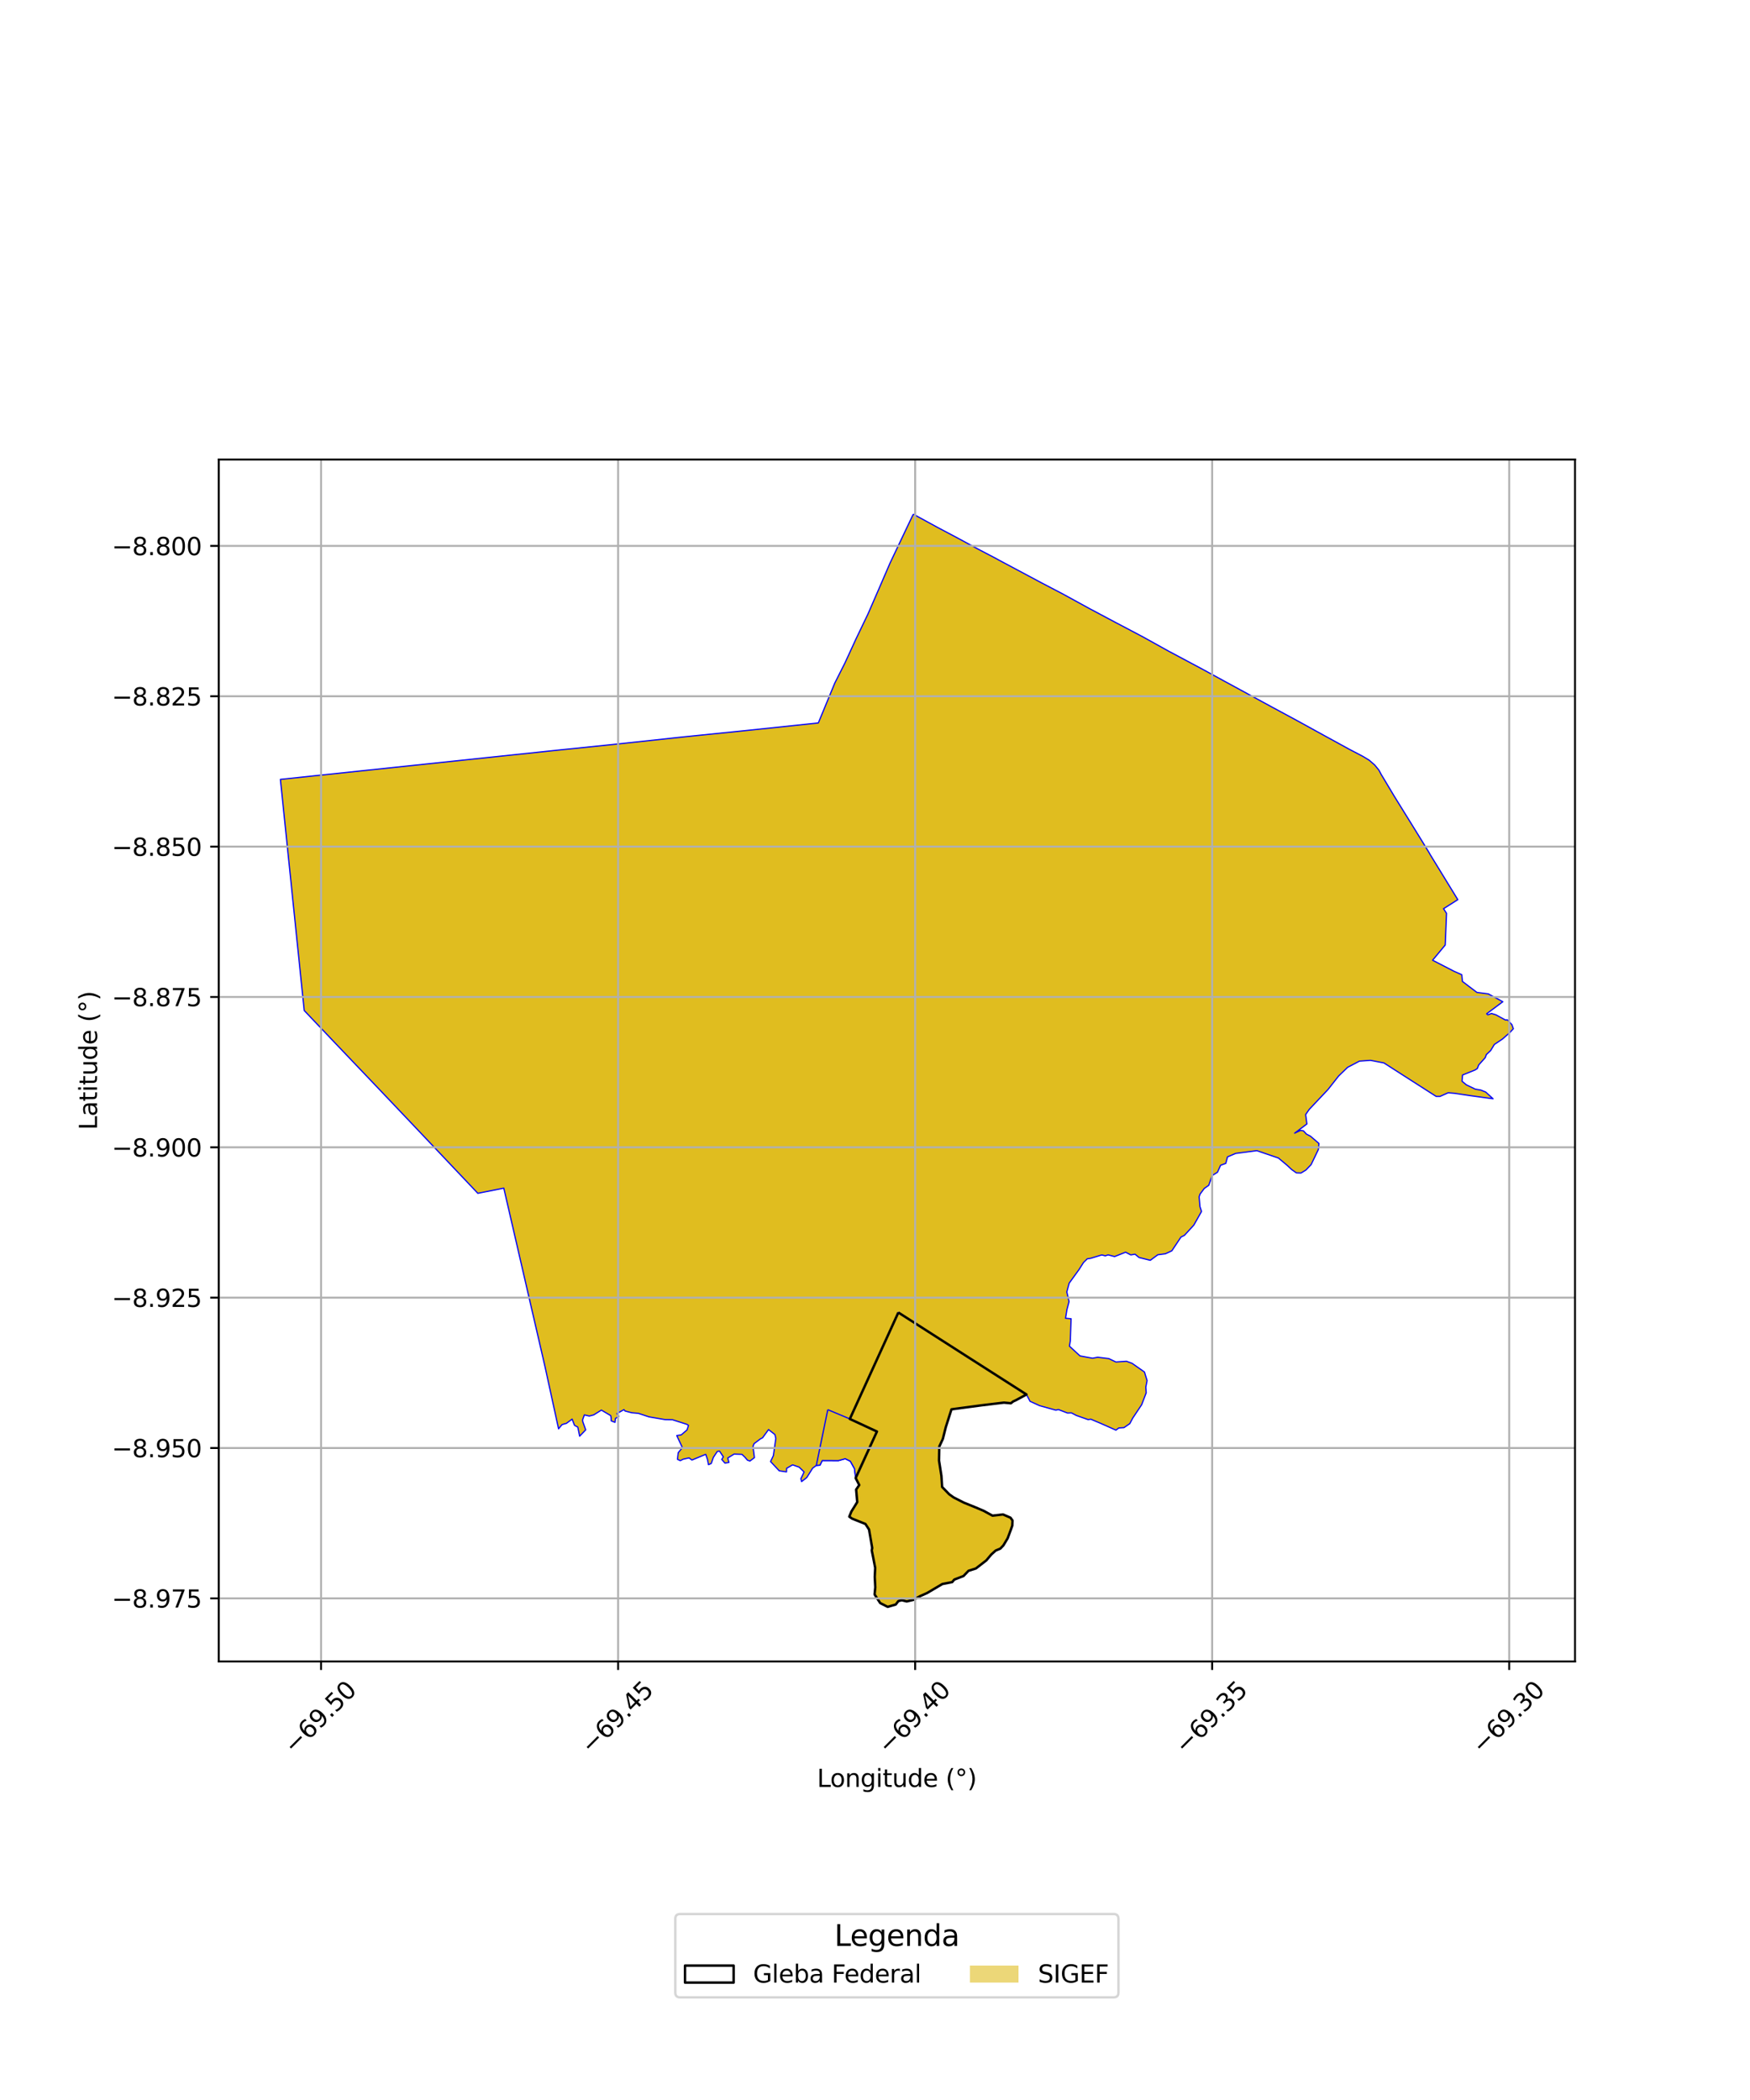 <?xml version="1.0" encoding="utf-8" standalone="no"?>
<!DOCTYPE svg PUBLIC "-//W3C//DTD SVG 1.1//EN"
  "http://www.w3.org/Graphics/SVG/1.1/DTD/svg11.dtd">
<svg xmlns:xlink="http://www.w3.org/1999/xlink" width="720pt" height="864pt" viewBox="0 0 720 864" xmlns="http://www.w3.org/2000/svg" version="1.1">
 <defs>
  <style type="text/css">*{stroke-linejoin: round; stroke-linecap: butt}</style>
 </defs>
 <g id="figure_1">
  <g id="patch_1">
   <path d="M 0 864 
L 720 864 
L 720 0 
L 0 0 
z
" style="fill: #ffffff"/>
  </g>
  <g id="axes_1">
   <g id="patch_2">
    <path d="M 90 683.581 
L 648 683.581 
L 648 189.06 
L 90 189.06 
z
" style="fill: #ffffff"/>
   </g>
   <g id="PatchCollection_1">
    <path d="M 375.747 211.538 
L 385.811 217.028 
L 394.21 221.478 
L 402.343 225.881 
L 410.255 230.024 
L 410.815 230.352 
L 418.99 234.712 
L 428.468 239.774 
L 437.206 244.34 
L 448.258 250.396 
L 459.409 256.329 
L 459.989 256.621 
L 470.475 262.162 
L 480.825 267.916 
L 494.683 275.306 
L 503.83 280.3 
L 504.422 280.619 
L 514.732 286.228 
L 523.337 290.905 
L 534.218 296.783 
L 544.658 302.531 
L 555.055 308.223 
L 560.772 311.214 
L 563.302 312.755 
L 565.605 314.75 
L 567.359 316.905 
L 568.337 318.765 
L 568.71 319.355 
L 573.502 327.37 
L 579.728 337.412 
L 584.819 345.645 
L 588.039 350.914 
L 588.354 351.495 
L 599.781 370.144 
L 593.902 373.864 
L 595.145 375.778 
L 594.644 387.895 
L 594.59 388.828 
L 589.408 395.063 
L 598.167 399.579 
L 601.414 401.024 
L 601.676 403.793 
L 602.707 404.549 
L 603.831 405.426 
L 607.655 408.312 
L 612.316 408.908 
L 618.306 412.134 
L 611.65 417.091 
L 612.146 417.523 
L 613.646 416.976 
L 615.474 417.533 
L 619.374 419.658 
L 620.232 419.621 
L 622.038 421.577 
L 622.636 423.252 
L 621.159 424.855 
L 618.147 427.497 
L 614.816 429.721 
L 613.301 432.222 
L 611.53 433.881 
L 611.067 435.154 
L 608.375 438.156 
L 607.796 439.646 
L 606.862 440.231 
L 601.732 442.294 
L 601.512 444.842 
L 603.286 446.325 
L 606.959 448.095 
L 609.259 448.49 
L 611.267 449.307 
L 614.29 452.062 
L 604.921 450.789 
L 598.396 449.811 
L 595.813 449.595 
L 592.456 451.102 
L 590.883 451.1 
L 577.569 442.574 
L 569.398 437.33 
L 563.842 436.253 
L 559.317 436.583 
L 554.455 439.125 
L 550.739 442.718 
L 546.377 448.26 
L 538.651 456.443 
L 537.181 458.564 
L 537.691 462.436 
L 532.65 466.212 
L 535.089 465.081 
L 536.27 465.248 
L 537.501 466.597 
L 539.168 467.467 
L 542.649 470.457 
L 542.425 472.908 
L 539.431 479.153 
L 537.254 481.418 
L 535.268 482.608 
L 533.347 482.545 
L 531.434 481.189 
L 529.46 479.355 
L 525.977 476.447 
L 517.093 473.415 
L 508.397 474.549 
L 505.018 475.98 
L 504.324 478.653 
L 502.192 479.419 
L 500.904 482.298 
L 498.682 483.695 
L 497.326 487.654 
L 495.473 488.968 
L 493.745 491.275 
L 493.362 492.4 
L 493.702 496.441 
L 494.343 498.424 
L 491.175 504.042 
L 487.325 508.243 
L 485.888 508.968 
L 482.122 514.624 
L 479.464 515.846 
L 476.355 516.254 
L 473.266 518.527 
L 468.621 517.37 
L 466.995 516.012 
L 465.239 516.313 
L 463.105 515.193 
L 458.573 516.983 
L 455.914 516.289 
L 454.757 516.691 
L 453.312 516.315 
L 448.745 517.701 
L 447.34 517.914 
L 445.764 519.457 
L 443.98 522.28 
L 439.891 527.928 
L 438.912 531.532 
L 439.834 535.512 
L 438.965 538.805 
L 438.396 542.369 
L 440.667 542.569 
L 440.362 551.663 
L 439.996 553.854 
L 444.354 557.864 
L 449.516 558.807 
L 451.615 558.398 
L 456.171 558.962 
L 459.107 560.35 
L 463.458 560.057 
L 465.784 560.918 
L 470.87 564.493 
L 471.938 568.014 
L 471.414 570.717 
L 471.581 573.041 
L 469.703 577.959 
L 466.052 583.424 
L 464.832 585.721 
L 462.427 587.371 
L 460.321 587.498 
L 459.126 588.396 
L 452.69 585.546 
L 448.787 583.9 
L 447.689 584.076 
L 442.82 582.351 
L 440.812 581.298 
L 439.199 581.359 
L 435.425 579.92 
L 434.422 580.19 
L 427.745 578.346 
L 423.791 576.544 
L 422.323 573.736 
L 398.517 558.514 
L 369.609 540.003 
L 349.642 583.801 
L 360.8 588.971 
L 352.042 608.112 
L 351.566 604.256 
L 349.856 601.184 
L 347.747 600.149 
L 344.958 600.943 
L 338.295 600.91 
L 337.355 602.823 
L 335.851 602.934 
L 334.346 604.046 
L 331.92 607.918 
L 329.79 609.575 
L 329.516 608.374 
L 330.828 605.605 
L 328.778 603.613 
L 326.101 602.683 
L 323.622 604.119 
L 323.599 605.58 
L 320.594 605.125 
L 317.034 601.324 
L 318.185 598.883 
L 319.2 591.824 
L 318.825 590.221 
L 316.197 588.165 
L 313.749 591.539 
L 312.84 592.01 
L 310.245 593.964 
L 309.799 595.111 
L 310.397 599.705 
L 308.563 601.105 
L 307.525 600.761 
L 306.501 599.558 
L 305.25 598.36 
L 302.026 598.252 
L 299.406 599.869 
L 299.912 601.692 
L 298.248 601.947 
L 296.95 600.439 
L 297.598 599.391 
L 296.05 597.041 
L 295.111 597.176 
L 293.495 599.613 
L 292.639 602.111 
L 291.489 602.614 
L 291.107 600.561 
L 290.353 598.355 
L 284.677 600.702 
L 283.496 599.81 
L 281.066 600.357 
L 279.892 600.96 
L 278.722 600.402 
L 279.033 597.701 
L 280.742 595.578 
L 278.44 590.638 
L 280.28 590.35 
L 282.679 588.295 
L 283.275 586.449 
L 282.628 586.018 
L 276.697 584.13 
L 273.597 584.069 
L 267.013 582.934 
L 262.619 581.487 
L 260.963 581.336 
L 259.98 581.26 
L 258.204 580.805 
L 257.158 580.53 
L 256.728 579.959 
L 253.818 581.575 
L 254.615 582.73 
L 253.208 583.604 
L 253.035 585.198 
L 251.472 584.586 
L 251.452 583.417 
L 251.264 582.424 
L 247.424 580.151 
L 244.276 582.128 
L 242.462 582.603 
L 240.412 582.133 
L 239.702 584.13 
L 239.762 584.897 
L 240.973 588.293 
L 238.476 590.888 
L 237.728 587.155 
L 236.373 586.428 
L 235.389 583.87 
L 232.992 585.638 
L 232.313 585.784 
L 231.218 586.145 
L 229.807 587.856 
L 224.158 561.964 
L 216.083 527.01 
L 215.913 526.269 
L 207.275 488.836 
L 196.597 490.961 
L 187.177 481.022 
L 186.713 480.532 
L 170.322 463.217 
L 157.66 449.888 
L 154.673 446.747 
L 154.173 446.222 
L 137.526 428.758 
L 125.164 415.757 
L 124.704 411.327 
L 124.634 410.65 
L 115.364 320.662 
L 227.225 308.868 
L 227.971 308.79 
L 253.915 306.119 
L 281.129 303.192 
L 281.791 303.124 
L 307.338 300.526 
L 335.878 297.524 
L 336.687 297.427 
L 338.634 292.719 
L 343.434 281.085 
L 347.655 272.715 
L 352.242 262.748 
L 357.109 252.613 
L 361.581 242.332 
L 366.242 231.546 
L 375.747 211.538 
" clip-path="url(#pd38bef3ceb)" style="fill: #e0bd1f; stroke: #0000ff; stroke-width: 0.5"/>
    <path d="M 340.576 579.98 
L 349.033 583.521 
L 349.642 583.801 
L 360.8 588.971 
L 352.042 608.112 
L 351.566 604.256 
L 349.856 601.184 
L 347.747 600.149 
L 344.958 600.943 
L 338.295 600.91 
L 337.355 602.823 
L 335.851 602.934 
L 340.576 579.98 
" clip-path="url(#pd38bef3ceb)" style="fill: #e0bd1f; stroke: #0000ff; stroke-width: 0.5"/>
    <path d="M 369.609 540.003 
L 398.517 558.514 
L 422.323 573.736 
L 417.994 576.073 
L 416.857 576.595 
L 415.895 577.345 
L 413.049 577.078 
L 403.848 578.185 
L 391.467 579.835 
L 389.119 587.202 
L 387.905 592.036 
L 386.444 595.176 
L 386.341 600.941 
L 387.323 607.186 
L 387.619 611.778 
L 390.536 614.784 
L 392.372 616.094 
L 396.521 618.209 
L 401.336 620.164 
L 404.662 621.571 
L 408.346 623.587 
L 412.657 623.087 
L 415.745 624.418 
L 416.582 625.585 
L 416.48 627.682 
L 415.827 629.542 
L 414.58 632.888 
L 412.817 635.827 
L 411.563 637.147 
L 409.656 637.939 
L 407.85 639.562 
L 405.806 641.987 
L 401.502 645.314 
L 398.465 646.275 
L 396.405 648.428 
L 392.624 649.88 
L 391.755 650.922 
L 387.703 651.712 
L 381.384 655.445 
L 378.43 656.756 
L 375.903 658.198 
L 373.061 658.877 
L 371.001 658.373 
L 369.602 658.747 
L 368.534 660.152 
L 365.206 661.102 
L 362.139 659.546 
L 359.828 656.001 
L 360.116 653.058 
L 359.896 648.785 
L 360.079 645.053 
L 359.269 640.869 
L 358.661 637.869 
L 358.847 636.881 
L 357.549 629.29 
L 356.065 627.003 
L 350.568 624.8 
L 349.416 623.988 
L 350.274 621.902 
L 352.699 617.997 
L 352.243 612.848 
L 353.524 610.978 
L 352.042 608.112 
L 360.8 588.971 
L 349.642 583.801 
L 369.609 540.003 
" clip-path="url(#pd38bef3ceb)" style="fill: #e0bd1f; stroke: #0000ff; stroke-width: 0.5"/>
   </g>
   <g id="PatchCollection_2">
    <path d="M 369.609 540.003 
L 398.517 558.514 
L 422.323 573.736 
L 417.994 576.073 
L 416.857 576.595 
L 415.895 577.345 
L 413.049 577.078 
L 403.848 578.185 
L 391.467 579.835 
L 389.119 587.202 
L 387.905 592.036 
L 386.444 595.176 
L 386.341 600.941 
L 387.323 607.186 
L 387.619 611.778 
L 390.536 614.784 
L 392.372 616.094 
L 396.521 618.209 
L 401.336 620.164 
L 404.662 621.571 
L 408.346 623.587 
L 412.657 623.087 
L 415.745 624.418 
L 416.582 625.585 
L 416.48 627.682 
L 415.827 629.542 
L 414.58 632.888 
L 412.817 635.827 
L 411.563 637.147 
L 409.656 637.939 
L 407.85 639.562 
L 405.806 641.987 
L 401.502 645.314 
L 398.465 646.275 
L 396.405 648.428 
L 392.624 649.88 
L 391.755 650.922 
L 387.703 651.712 
L 381.384 655.445 
L 378.43 656.756 
L 375.903 658.198 
L 373.061 658.877 
L 371.001 658.373 
L 369.602 658.747 
L 368.534 660.152 
L 365.206 661.102 
L 362.139 659.546 
L 359.828 656.001 
L 360.116 653.058 
L 359.896 648.785 
L 360.079 645.053 
L 359.269 640.869 
L 358.661 637.869 
L 358.847 636.881 
L 357.549 629.29 
L 356.065 627.003 
L 350.568 624.8 
L 349.416 623.988 
L 350.274 621.902 
L 352.699 617.997 
L 352.243 612.848 
L 353.524 610.978 
L 352.042 608.112 
L 360.8 588.971 
L 349.642 583.801 
L 369.609 540.003 
" clip-path="url(#pd38bef3ceb)" style="fill: none; stroke: #000000"/>
   </g>
   <g id="matplotlib.axis_1">
    <g id="xtick_1">
     <g id="line2d_1">
      <path d="M 132.099 683.581 
L 132.099 189.06 
" clip-path="url(#pd38bef3ceb)" style="fill: none; stroke: #b0b0b0; stroke-width: 0.8; stroke-linecap: square"/>
     </g>
     <g id="line2d_2">
      <defs>
       <path id="m6f0a4109b7" d="M 0 0 
L 0 3.5 
" style="stroke: #000000; stroke-width: 0.8"/>
      </defs>
      <g>
       <use xlink:href="#m6f0a4109b7" x="132.099" y="683.581" style="stroke: #000000; stroke-width: 0.8"/>
      </g>
     </g>
     <g id="text_1">
      <!-- −69.50 -->
      <g transform="translate(120.966 722.122) rotate(-45) scale(0.1 -0.1)">
       <defs>
        <path id="DejaVuSans-2212" d="M 678 2272 
L 4684 2272 
L 4684 1741 
L 678 1741 
L 678 2272 
z
" transform="scale(0.016)"/>
        <path id="DejaVuSans-36" d="M 2113 2584 
Q 1688 2584 1439 2293 
Q 1191 2003 1191 1497 
Q 1191 994 1439 701 
Q 1688 409 2113 409 
Q 2538 409 2786 701 
Q 3034 994 3034 1497 
Q 3034 2003 2786 2293 
Q 2538 2584 2113 2584 
z
M 3366 4563 
L 3366 3988 
Q 3128 4100 2886 4159 
Q 2644 4219 2406 4219 
Q 1781 4219 1451 3797 
Q 1122 3375 1075 2522 
Q 1259 2794 1537 2939 
Q 1816 3084 2150 3084 
Q 2853 3084 3261 2657 
Q 3669 2231 3669 1497 
Q 3669 778 3244 343 
Q 2819 -91 2113 -91 
Q 1303 -91 875 529 
Q 447 1150 447 2328 
Q 447 3434 972 4092 
Q 1497 4750 2381 4750 
Q 2619 4750 2861 4703 
Q 3103 4656 3366 4563 
z
" transform="scale(0.016)"/>
        <path id="DejaVuSans-39" d="M 703 97 
L 703 672 
Q 941 559 1184 500 
Q 1428 441 1663 441 
Q 2288 441 2617 861 
Q 2947 1281 2994 2138 
Q 2813 1869 2534 1725 
Q 2256 1581 1919 1581 
Q 1219 1581 811 2004 
Q 403 2428 403 3163 
Q 403 3881 828 4315 
Q 1253 4750 1959 4750 
Q 2769 4750 3195 4129 
Q 3622 3509 3622 2328 
Q 3622 1225 3098 567 
Q 2575 -91 1691 -91 
Q 1453 -91 1209 -44 
Q 966 3 703 97 
z
M 1959 2075 
Q 2384 2075 2632 2365 
Q 2881 2656 2881 3163 
Q 2881 3666 2632 3958 
Q 2384 4250 1959 4250 
Q 1534 4250 1286 3958 
Q 1038 3666 1038 3163 
Q 1038 2656 1286 2365 
Q 1534 2075 1959 2075 
z
" transform="scale(0.016)"/>
        <path id="DejaVuSans-2e" d="M 684 794 
L 1344 794 
L 1344 0 
L 684 0 
L 684 794 
z
" transform="scale(0.016)"/>
        <path id="DejaVuSans-35" d="M 691 4666 
L 3169 4666 
L 3169 4134 
L 1269 4134 
L 1269 2991 
Q 1406 3038 1543 3061 
Q 1681 3084 1819 3084 
Q 2600 3084 3056 2656 
Q 3513 2228 3513 1497 
Q 3513 744 3044 326 
Q 2575 -91 1722 -91 
Q 1428 -91 1123 -41 
Q 819 9 494 109 
L 494 744 
Q 775 591 1075 516 
Q 1375 441 1709 441 
Q 2250 441 2565 725 
Q 2881 1009 2881 1497 
Q 2881 1984 2565 2268 
Q 2250 2553 1709 2553 
Q 1456 2553 1204 2497 
Q 953 2441 691 2322 
L 691 4666 
z
" transform="scale(0.016)"/>
        <path id="DejaVuSans-30" d="M 2034 4250 
Q 1547 4250 1301 3770 
Q 1056 3291 1056 2328 
Q 1056 1369 1301 889 
Q 1547 409 2034 409 
Q 2525 409 2770 889 
Q 3016 1369 3016 2328 
Q 3016 3291 2770 3770 
Q 2525 4250 2034 4250 
z
M 2034 4750 
Q 2819 4750 3233 4129 
Q 3647 3509 3647 2328 
Q 3647 1150 3233 529 
Q 2819 -91 2034 -91 
Q 1250 -91 836 529 
Q 422 1150 422 2328 
Q 422 3509 836 4129 
Q 1250 4750 2034 4750 
z
" transform="scale(0.016)"/>
       </defs>
       <use xlink:href="#DejaVuSans-2212"/>
       <use xlink:href="#DejaVuSans-36" transform="translate(83.789 0)"/>
       <use xlink:href="#DejaVuSans-39" transform="translate(147.412 0)"/>
       <use xlink:href="#DejaVuSans-2e" transform="translate(211.035 0)"/>
       <use xlink:href="#DejaVuSans-35" transform="translate(242.822 0)"/>
       <use xlink:href="#DejaVuSans-30" transform="translate(306.445 0)"/>
      </g>
     </g>
    </g>
    <g id="xtick_2">
     <g id="line2d_3">
      <path d="M 254.307 683.581 
L 254.307 189.06 
" clip-path="url(#pd38bef3ceb)" style="fill: none; stroke: #b0b0b0; stroke-width: 0.8; stroke-linecap: square"/>
     </g>
     <g id="line2d_4">
      <g>
       <use xlink:href="#m6f0a4109b7" x="254.307" y="683.581" style="stroke: #000000; stroke-width: 0.8"/>
      </g>
     </g>
     <g id="text_2">
      <!-- −69.45 -->
      <g transform="translate(243.174 722.122) rotate(-45) scale(0.1 -0.1)">
       <defs>
        <path id="DejaVuSans-34" d="M 2419 4116 
L 825 1625 
L 2419 1625 
L 2419 4116 
z
M 2253 4666 
L 3047 4666 
L 3047 1625 
L 3713 1625 
L 3713 1100 
L 3047 1100 
L 3047 0 
L 2419 0 
L 2419 1100 
L 313 1100 
L 313 1709 
L 2253 4666 
z
" transform="scale(0.016)"/>
       </defs>
       <use xlink:href="#DejaVuSans-2212"/>
       <use xlink:href="#DejaVuSans-36" transform="translate(83.789 0)"/>
       <use xlink:href="#DejaVuSans-39" transform="translate(147.412 0)"/>
       <use xlink:href="#DejaVuSans-2e" transform="translate(211.035 0)"/>
       <use xlink:href="#DejaVuSans-34" transform="translate(242.822 0)"/>
       <use xlink:href="#DejaVuSans-35" transform="translate(306.445 0)"/>
      </g>
     </g>
    </g>
    <g id="xtick_3">
     <g id="line2d_5">
      <path d="M 376.515 683.581 
L 376.515 189.06 
" clip-path="url(#pd38bef3ceb)" style="fill: none; stroke: #b0b0b0; stroke-width: 0.8; stroke-linecap: square"/>
     </g>
     <g id="line2d_6">
      <g>
       <use xlink:href="#m6f0a4109b7" x="376.515" y="683.581" style="stroke: #000000; stroke-width: 0.8"/>
      </g>
     </g>
     <g id="text_3">
      <!-- −69.40 -->
      <g transform="translate(365.382 722.122) rotate(-45) scale(0.1 -0.1)">
       <use xlink:href="#DejaVuSans-2212"/>
       <use xlink:href="#DejaVuSans-36" transform="translate(83.789 0)"/>
       <use xlink:href="#DejaVuSans-39" transform="translate(147.412 0)"/>
       <use xlink:href="#DejaVuSans-2e" transform="translate(211.035 0)"/>
       <use xlink:href="#DejaVuSans-34" transform="translate(242.822 0)"/>
       <use xlink:href="#DejaVuSans-30" transform="translate(306.445 0)"/>
      </g>
     </g>
    </g>
    <g id="xtick_4">
     <g id="line2d_7">
      <path d="M 498.722 683.581 
L 498.722 189.06 
" clip-path="url(#pd38bef3ceb)" style="fill: none; stroke: #b0b0b0; stroke-width: 0.8; stroke-linecap: square"/>
     </g>
     <g id="line2d_8">
      <g>
       <use xlink:href="#m6f0a4109b7" x="498.722" y="683.581" style="stroke: #000000; stroke-width: 0.8"/>
      </g>
     </g>
     <g id="text_4">
      <!-- −69.35 -->
      <g transform="translate(487.589 722.122) rotate(-45) scale(0.1 -0.1)">
       <defs>
        <path id="DejaVuSans-33" d="M 2597 2516 
Q 3050 2419 3304 2112 
Q 3559 1806 3559 1356 
Q 3559 666 3084 287 
Q 2609 -91 1734 -91 
Q 1441 -91 1130 -33 
Q 819 25 488 141 
L 488 750 
Q 750 597 1062 519 
Q 1375 441 1716 441 
Q 2309 441 2620 675 
Q 2931 909 2931 1356 
Q 2931 1769 2642 2001 
Q 2353 2234 1838 2234 
L 1294 2234 
L 1294 2753 
L 1863 2753 
Q 2328 2753 2575 2939 
Q 2822 3125 2822 3475 
Q 2822 3834 2567 4026 
Q 2313 4219 1838 4219 
Q 1578 4219 1281 4162 
Q 984 4106 628 3988 
L 628 4550 
Q 988 4650 1302 4700 
Q 1616 4750 1894 4750 
Q 2613 4750 3031 4423 
Q 3450 4097 3450 3541 
Q 3450 3153 3228 2886 
Q 3006 2619 2597 2516 
z
" transform="scale(0.016)"/>
       </defs>
       <use xlink:href="#DejaVuSans-2212"/>
       <use xlink:href="#DejaVuSans-36" transform="translate(83.789 0)"/>
       <use xlink:href="#DejaVuSans-39" transform="translate(147.412 0)"/>
       <use xlink:href="#DejaVuSans-2e" transform="translate(211.035 0)"/>
       <use xlink:href="#DejaVuSans-33" transform="translate(242.822 0)"/>
       <use xlink:href="#DejaVuSans-35" transform="translate(306.445 0)"/>
      </g>
     </g>
    </g>
    <g id="xtick_5">
     <g id="line2d_9">
      <path d="M 620.93 683.581 
L 620.93 189.06 
" clip-path="url(#pd38bef3ceb)" style="fill: none; stroke: #b0b0b0; stroke-width: 0.8; stroke-linecap: square"/>
     </g>
     <g id="line2d_10">
      <g>
       <use xlink:href="#m6f0a4109b7" x="620.93" y="683.581" style="stroke: #000000; stroke-width: 0.8"/>
      </g>
     </g>
     <g id="text_5">
      <!-- −69.30 -->
      <g transform="translate(609.797 722.122) rotate(-45) scale(0.1 -0.1)">
       <use xlink:href="#DejaVuSans-2212"/>
       <use xlink:href="#DejaVuSans-36" transform="translate(83.789 0)"/>
       <use xlink:href="#DejaVuSans-39" transform="translate(147.412 0)"/>
       <use xlink:href="#DejaVuSans-2e" transform="translate(211.035 0)"/>
       <use xlink:href="#DejaVuSans-33" transform="translate(242.822 0)"/>
       <use xlink:href="#DejaVuSans-30" transform="translate(306.445 0)"/>
      </g>
     </g>
    </g>
    <g id="text_6">
     <!-- Longitude (°) -->
     <g transform="translate(336.14 735.191) scale(0.1 -0.1)">
      <defs>
       <path id="DejaVuSans-4c" d="M 628 4666 
L 1259 4666 
L 1259 531 
L 3531 531 
L 3531 0 
L 628 0 
L 628 4666 
z
" transform="scale(0.016)"/>
       <path id="DejaVuSans-6f" d="M 1959 3097 
Q 1497 3097 1228 2736 
Q 959 2375 959 1747 
Q 959 1119 1226 758 
Q 1494 397 1959 397 
Q 2419 397 2687 759 
Q 2956 1122 2956 1747 
Q 2956 2369 2687 2733 
Q 2419 3097 1959 3097 
z
M 1959 3584 
Q 2709 3584 3137 3096 
Q 3566 2609 3566 1747 
Q 3566 888 3137 398 
Q 2709 -91 1959 -91 
Q 1206 -91 779 398 
Q 353 888 353 1747 
Q 353 2609 779 3096 
Q 1206 3584 1959 3584 
z
" transform="scale(0.016)"/>
       <path id="DejaVuSans-6e" d="M 3513 2113 
L 3513 0 
L 2938 0 
L 2938 2094 
Q 2938 2591 2744 2837 
Q 2550 3084 2163 3084 
Q 1697 3084 1428 2787 
Q 1159 2491 1159 1978 
L 1159 0 
L 581 0 
L 581 3500 
L 1159 3500 
L 1159 2956 
Q 1366 3272 1645 3428 
Q 1925 3584 2291 3584 
Q 2894 3584 3203 3211 
Q 3513 2838 3513 2113 
z
" transform="scale(0.016)"/>
       <path id="DejaVuSans-67" d="M 2906 1791 
Q 2906 2416 2648 2759 
Q 2391 3103 1925 3103 
Q 1463 3103 1205 2759 
Q 947 2416 947 1791 
Q 947 1169 1205 825 
Q 1463 481 1925 481 
Q 2391 481 2648 825 
Q 2906 1169 2906 1791 
z
M 3481 434 
Q 3481 -459 3084 -895 
Q 2688 -1331 1869 -1331 
Q 1566 -1331 1297 -1286 
Q 1028 -1241 775 -1147 
L 775 -588 
Q 1028 -725 1275 -790 
Q 1522 -856 1778 -856 
Q 2344 -856 2625 -561 
Q 2906 -266 2906 331 
L 2906 616 
Q 2728 306 2450 153 
Q 2172 0 1784 0 
Q 1141 0 747 490 
Q 353 981 353 1791 
Q 353 2603 747 3093 
Q 1141 3584 1784 3584 
Q 2172 3584 2450 3431 
Q 2728 3278 2906 2969 
L 2906 3500 
L 3481 3500 
L 3481 434 
z
" transform="scale(0.016)"/>
       <path id="DejaVuSans-69" d="M 603 3500 
L 1178 3500 
L 1178 0 
L 603 0 
L 603 3500 
z
M 603 4863 
L 1178 4863 
L 1178 4134 
L 603 4134 
L 603 4863 
z
" transform="scale(0.016)"/>
       <path id="DejaVuSans-74" d="M 1172 4494 
L 1172 3500 
L 2356 3500 
L 2356 3053 
L 1172 3053 
L 1172 1153 
Q 1172 725 1289 603 
Q 1406 481 1766 481 
L 2356 481 
L 2356 0 
L 1766 0 
Q 1100 0 847 248 
Q 594 497 594 1153 
L 594 3053 
L 172 3053 
L 172 3500 
L 594 3500 
L 594 4494 
L 1172 4494 
z
" transform="scale(0.016)"/>
       <path id="DejaVuSans-75" d="M 544 1381 
L 544 3500 
L 1119 3500 
L 1119 1403 
Q 1119 906 1312 657 
Q 1506 409 1894 409 
Q 2359 409 2629 706 
Q 2900 1003 2900 1516 
L 2900 3500 
L 3475 3500 
L 3475 0 
L 2900 0 
L 2900 538 
Q 2691 219 2414 64 
Q 2138 -91 1772 -91 
Q 1169 -91 856 284 
Q 544 659 544 1381 
z
M 1991 3584 
L 1991 3584 
z
" transform="scale(0.016)"/>
       <path id="DejaVuSans-64" d="M 2906 2969 
L 2906 4863 
L 3481 4863 
L 3481 0 
L 2906 0 
L 2906 525 
Q 2725 213 2448 61 
Q 2172 -91 1784 -91 
Q 1150 -91 751 415 
Q 353 922 353 1747 
Q 353 2572 751 3078 
Q 1150 3584 1784 3584 
Q 2172 3584 2448 3432 
Q 2725 3281 2906 2969 
z
M 947 1747 
Q 947 1113 1208 752 
Q 1469 391 1925 391 
Q 2381 391 2643 752 
Q 2906 1113 2906 1747 
Q 2906 2381 2643 2742 
Q 2381 3103 1925 3103 
Q 1469 3103 1208 2742 
Q 947 2381 947 1747 
z
" transform="scale(0.016)"/>
       <path id="DejaVuSans-65" d="M 3597 1894 
L 3597 1613 
L 953 1613 
Q 991 1019 1311 708 
Q 1631 397 2203 397 
Q 2534 397 2845 478 
Q 3156 559 3463 722 
L 3463 178 
Q 3153 47 2828 -22 
Q 2503 -91 2169 -91 
Q 1331 -91 842 396 
Q 353 884 353 1716 
Q 353 2575 817 3079 
Q 1281 3584 2069 3584 
Q 2775 3584 3186 3129 
Q 3597 2675 3597 1894 
z
M 3022 2063 
Q 3016 2534 2758 2815 
Q 2500 3097 2075 3097 
Q 1594 3097 1305 2825 
Q 1016 2553 972 2059 
L 3022 2063 
z
" transform="scale(0.016)"/>
       <path id="DejaVuSans-20" transform="scale(0.016)"/>
       <path id="DejaVuSans-28" d="M 1984 4856 
Q 1566 4138 1362 3434 
Q 1159 2731 1159 2009 
Q 1159 1288 1364 580 
Q 1569 -128 1984 -844 
L 1484 -844 
Q 1016 -109 783 600 
Q 550 1309 550 2009 
Q 550 2706 781 3412 
Q 1013 4119 1484 4856 
L 1984 4856 
z
" transform="scale(0.016)"/>
       <path id="DejaVuSans-b0" d="M 1600 4347 
Q 1350 4347 1178 4173 
Q 1006 4000 1006 3750 
Q 1006 3503 1178 3333 
Q 1350 3163 1600 3163 
Q 1850 3163 2022 3333 
Q 2194 3503 2194 3750 
Q 2194 3997 2020 4172 
Q 1847 4347 1600 4347 
z
M 1600 4750 
Q 1800 4750 1984 4673 
Q 2169 4597 2303 4453 
Q 2447 4313 2519 4134 
Q 2591 3956 2591 3750 
Q 2591 3338 2302 3052 
Q 2013 2766 1594 2766 
Q 1172 2766 890 3047 
Q 609 3328 609 3750 
Q 609 4169 896 4459 
Q 1184 4750 1600 4750 
z
" transform="scale(0.016)"/>
       <path id="DejaVuSans-29" d="M 513 4856 
L 1013 4856 
Q 1481 4119 1714 3412 
Q 1947 2706 1947 2009 
Q 1947 1309 1714 600 
Q 1481 -109 1013 -844 
L 513 -844 
Q 928 -128 1133 580 
Q 1338 1288 1338 2009 
Q 1338 2731 1133 3434 
Q 928 4138 513 4856 
z
" transform="scale(0.016)"/>
      </defs>
      <use xlink:href="#DejaVuSans-4c"/>
      <use xlink:href="#DejaVuSans-6f" transform="translate(53.963 0)"/>
      <use xlink:href="#DejaVuSans-6e" transform="translate(115.145 0)"/>
      <use xlink:href="#DejaVuSans-67" transform="translate(178.523 0)"/>
      <use xlink:href="#DejaVuSans-69" transform="translate(242 0)"/>
      <use xlink:href="#DejaVuSans-74" transform="translate(269.783 0)"/>
      <use xlink:href="#DejaVuSans-75" transform="translate(308.992 0)"/>
      <use xlink:href="#DejaVuSans-64" transform="translate(372.371 0)"/>
      <use xlink:href="#DejaVuSans-65" transform="translate(435.848 0)"/>
      <use xlink:href="#DejaVuSans-20" transform="translate(497.371 0)"/>
      <use xlink:href="#DejaVuSans-28" transform="translate(529.158 0)"/>
      <use xlink:href="#DejaVuSans-b0" transform="translate(568.172 0)"/>
      <use xlink:href="#DejaVuSans-29" transform="translate(618.172 0)"/>
     </g>
    </g>
   </g>
   <g id="matplotlib.axis_2">
    <g id="ytick_1">
     <g id="line2d_11">
      <path d="M 90 657.607 
L 648 657.607 
" clip-path="url(#pd38bef3ceb)" style="fill: none; stroke: #b0b0b0; stroke-width: 0.8; stroke-linecap: square"/>
     </g>
     <g id="line2d_12">
      <defs>
       <path id="m71b6c5fcc3" d="M 0 0 
L -3.5 0 
" style="stroke: #000000; stroke-width: 0.8"/>
      </defs>
      <g>
       <use xlink:href="#m71b6c5fcc3" x="90" y="657.607" style="stroke: #000000; stroke-width: 0.8"/>
      </g>
     </g>
     <g id="text_7">
      <!-- −8.975 -->
      <g transform="translate(45.992 661.406) scale(0.1 -0.1)">
       <defs>
        <path id="DejaVuSans-38" d="M 2034 2216 
Q 1584 2216 1326 1975 
Q 1069 1734 1069 1313 
Q 1069 891 1326 650 
Q 1584 409 2034 409 
Q 2484 409 2743 651 
Q 3003 894 3003 1313 
Q 3003 1734 2745 1975 
Q 2488 2216 2034 2216 
z
M 1403 2484 
Q 997 2584 770 2862 
Q 544 3141 544 3541 
Q 544 4100 942 4425 
Q 1341 4750 2034 4750 
Q 2731 4750 3128 4425 
Q 3525 4100 3525 3541 
Q 3525 3141 3298 2862 
Q 3072 2584 2669 2484 
Q 3125 2378 3379 2068 
Q 3634 1759 3634 1313 
Q 3634 634 3220 271 
Q 2806 -91 2034 -91 
Q 1263 -91 848 271 
Q 434 634 434 1313 
Q 434 1759 690 2068 
Q 947 2378 1403 2484 
z
M 1172 3481 
Q 1172 3119 1398 2916 
Q 1625 2713 2034 2713 
Q 2441 2713 2670 2916 
Q 2900 3119 2900 3481 
Q 2900 3844 2670 4047 
Q 2441 4250 2034 4250 
Q 1625 4250 1398 4047 
Q 1172 3844 1172 3481 
z
" transform="scale(0.016)"/>
        <path id="DejaVuSans-37" d="M 525 4666 
L 3525 4666 
L 3525 4397 
L 1831 0 
L 1172 0 
L 2766 4134 
L 525 4134 
L 525 4666 
z
" transform="scale(0.016)"/>
       </defs>
       <use xlink:href="#DejaVuSans-2212"/>
       <use xlink:href="#DejaVuSans-38" transform="translate(83.789 0)"/>
       <use xlink:href="#DejaVuSans-2e" transform="translate(147.412 0)"/>
       <use xlink:href="#DejaVuSans-39" transform="translate(179.199 0)"/>
       <use xlink:href="#DejaVuSans-37" transform="translate(242.822 0)"/>
       <use xlink:href="#DejaVuSans-35" transform="translate(306.445 0)"/>
      </g>
     </g>
    </g>
    <g id="ytick_2">
     <g id="line2d_13">
      <path d="M 90 595.75 
L 648 595.75 
" clip-path="url(#pd38bef3ceb)" style="fill: none; stroke: #b0b0b0; stroke-width: 0.8; stroke-linecap: square"/>
     </g>
     <g id="line2d_14">
      <g>
       <use xlink:href="#m71b6c5fcc3" x="90" y="595.75" style="stroke: #000000; stroke-width: 0.8"/>
      </g>
     </g>
     <g id="text_8">
      <!-- −8.950 -->
      <g transform="translate(45.992 599.549) scale(0.1 -0.1)">
       <use xlink:href="#DejaVuSans-2212"/>
       <use xlink:href="#DejaVuSans-38" transform="translate(83.789 0)"/>
       <use xlink:href="#DejaVuSans-2e" transform="translate(147.412 0)"/>
       <use xlink:href="#DejaVuSans-39" transform="translate(179.199 0)"/>
       <use xlink:href="#DejaVuSans-35" transform="translate(242.822 0)"/>
       <use xlink:href="#DejaVuSans-30" transform="translate(306.445 0)"/>
      </g>
     </g>
    </g>
    <g id="ytick_3">
     <g id="line2d_15">
      <path d="M 90 533.892 
L 648 533.892 
" clip-path="url(#pd38bef3ceb)" style="fill: none; stroke: #b0b0b0; stroke-width: 0.8; stroke-linecap: square"/>
     </g>
     <g id="line2d_16">
      <g>
       <use xlink:href="#m71b6c5fcc3" x="90" y="533.892" style="stroke: #000000; stroke-width: 0.8"/>
      </g>
     </g>
     <g id="text_9">
      <!-- −8.925 -->
      <g transform="translate(45.992 537.692) scale(0.1 -0.1)">
       <defs>
        <path id="DejaVuSans-32" d="M 1228 531 
L 3431 531 
L 3431 0 
L 469 0 
L 469 531 
Q 828 903 1448 1529 
Q 2069 2156 2228 2338 
Q 2531 2678 2651 2914 
Q 2772 3150 2772 3378 
Q 2772 3750 2511 3984 
Q 2250 4219 1831 4219 
Q 1534 4219 1204 4116 
Q 875 4013 500 3803 
L 500 4441 
Q 881 4594 1212 4672 
Q 1544 4750 1819 4750 
Q 2544 4750 2975 4387 
Q 3406 4025 3406 3419 
Q 3406 3131 3298 2873 
Q 3191 2616 2906 2266 
Q 2828 2175 2409 1742 
Q 1991 1309 1228 531 
z
" transform="scale(0.016)"/>
       </defs>
       <use xlink:href="#DejaVuSans-2212"/>
       <use xlink:href="#DejaVuSans-38" transform="translate(83.789 0)"/>
       <use xlink:href="#DejaVuSans-2e" transform="translate(147.412 0)"/>
       <use xlink:href="#DejaVuSans-39" transform="translate(179.199 0)"/>
       <use xlink:href="#DejaVuSans-32" transform="translate(242.822 0)"/>
       <use xlink:href="#DejaVuSans-35" transform="translate(306.445 0)"/>
      </g>
     </g>
    </g>
    <g id="ytick_4">
     <g id="line2d_17">
      <path d="M 90 472.035 
L 648 472.035 
" clip-path="url(#pd38bef3ceb)" style="fill: none; stroke: #b0b0b0; stroke-width: 0.8; stroke-linecap: square"/>
     </g>
     <g id="line2d_18">
      <g>
       <use xlink:href="#m71b6c5fcc3" x="90" y="472.035" style="stroke: #000000; stroke-width: 0.8"/>
      </g>
     </g>
     <g id="text_10">
      <!-- −8.900 -->
      <g transform="translate(45.992 475.834) scale(0.1 -0.1)">
       <use xlink:href="#DejaVuSans-2212"/>
       <use xlink:href="#DejaVuSans-38" transform="translate(83.789 0)"/>
       <use xlink:href="#DejaVuSans-2e" transform="translate(147.412 0)"/>
       <use xlink:href="#DejaVuSans-39" transform="translate(179.199 0)"/>
       <use xlink:href="#DejaVuSans-30" transform="translate(242.822 0)"/>
       <use xlink:href="#DejaVuSans-30" transform="translate(306.445 0)"/>
      </g>
     </g>
    </g>
    <g id="ytick_5">
     <g id="line2d_19">
      <path d="M 90 410.178 
L 648 410.178 
" clip-path="url(#pd38bef3ceb)" style="fill: none; stroke: #b0b0b0; stroke-width: 0.8; stroke-linecap: square"/>
     </g>
     <g id="line2d_20">
      <g>
       <use xlink:href="#m71b6c5fcc3" x="90" y="410.178" style="stroke: #000000; stroke-width: 0.8"/>
      </g>
     </g>
     <g id="text_11">
      <!-- −8.875 -->
      <g transform="translate(45.992 413.977) scale(0.1 -0.1)">
       <use xlink:href="#DejaVuSans-2212"/>
       <use xlink:href="#DejaVuSans-38" transform="translate(83.789 0)"/>
       <use xlink:href="#DejaVuSans-2e" transform="translate(147.412 0)"/>
       <use xlink:href="#DejaVuSans-38" transform="translate(179.199 0)"/>
       <use xlink:href="#DejaVuSans-37" transform="translate(242.822 0)"/>
       <use xlink:href="#DejaVuSans-35" transform="translate(306.445 0)"/>
      </g>
     </g>
    </g>
    <g id="ytick_6">
     <g id="line2d_21">
      <path d="M 90 348.321 
L 648 348.321 
" clip-path="url(#pd38bef3ceb)" style="fill: none; stroke: #b0b0b0; stroke-width: 0.8; stroke-linecap: square"/>
     </g>
     <g id="line2d_22">
      <g>
       <use xlink:href="#m71b6c5fcc3" x="90" y="348.321" style="stroke: #000000; stroke-width: 0.8"/>
      </g>
     </g>
     <g id="text_12">
      <!-- −8.850 -->
      <g transform="translate(45.992 352.12) scale(0.1 -0.1)">
       <use xlink:href="#DejaVuSans-2212"/>
       <use xlink:href="#DejaVuSans-38" transform="translate(83.789 0)"/>
       <use xlink:href="#DejaVuSans-2e" transform="translate(147.412 0)"/>
       <use xlink:href="#DejaVuSans-38" transform="translate(179.199 0)"/>
       <use xlink:href="#DejaVuSans-35" transform="translate(242.822 0)"/>
       <use xlink:href="#DejaVuSans-30" transform="translate(306.445 0)"/>
      </g>
     </g>
    </g>
    <g id="ytick_7">
     <g id="line2d_23">
      <path d="M 90 286.463 
L 648 286.463 
" clip-path="url(#pd38bef3ceb)" style="fill: none; stroke: #b0b0b0; stroke-width: 0.8; stroke-linecap: square"/>
     </g>
     <g id="line2d_24">
      <g>
       <use xlink:href="#m71b6c5fcc3" x="90" y="286.463" style="stroke: #000000; stroke-width: 0.8"/>
      </g>
     </g>
     <g id="text_13">
      <!-- −8.825 -->
      <g transform="translate(45.992 290.263) scale(0.1 -0.1)">
       <use xlink:href="#DejaVuSans-2212"/>
       <use xlink:href="#DejaVuSans-38" transform="translate(83.789 0)"/>
       <use xlink:href="#DejaVuSans-2e" transform="translate(147.412 0)"/>
       <use xlink:href="#DejaVuSans-38" transform="translate(179.199 0)"/>
       <use xlink:href="#DejaVuSans-32" transform="translate(242.822 0)"/>
       <use xlink:href="#DejaVuSans-35" transform="translate(306.445 0)"/>
      </g>
     </g>
    </g>
    <g id="ytick_8">
     <g id="line2d_25">
      <path d="M 90 224.606 
L 648 224.606 
" clip-path="url(#pd38bef3ceb)" style="fill: none; stroke: #b0b0b0; stroke-width: 0.8; stroke-linecap: square"/>
     </g>
     <g id="line2d_26">
      <g>
       <use xlink:href="#m71b6c5fcc3" x="90" y="224.606" style="stroke: #000000; stroke-width: 0.8"/>
      </g>
     </g>
     <g id="text_14">
      <!-- −8.800 -->
      <g transform="translate(45.992 228.405) scale(0.1 -0.1)">
       <use xlink:href="#DejaVuSans-2212"/>
       <use xlink:href="#DejaVuSans-38" transform="translate(83.789 0)"/>
       <use xlink:href="#DejaVuSans-2e" transform="translate(147.412 0)"/>
       <use xlink:href="#DejaVuSans-38" transform="translate(179.199 0)"/>
       <use xlink:href="#DejaVuSans-30" transform="translate(242.822 0)"/>
       <use xlink:href="#DejaVuSans-30" transform="translate(306.445 0)"/>
      </g>
     </g>
    </g>
    <g id="text_15">
     <!-- Latitude (°) -->
     <g transform="translate(39.913 464.89) rotate(-90) scale(0.1 -0.1)">
      <defs>
       <path id="DejaVuSans-61" d="M 2194 1759 
Q 1497 1759 1228 1600 
Q 959 1441 959 1056 
Q 959 750 1161 570 
Q 1363 391 1709 391 
Q 2188 391 2477 730 
Q 2766 1069 2766 1631 
L 2766 1759 
L 2194 1759 
z
M 3341 1997 
L 3341 0 
L 2766 0 
L 2766 531 
Q 2569 213 2275 61 
Q 1981 -91 1556 -91 
Q 1019 -91 701 211 
Q 384 513 384 1019 
Q 384 1609 779 1909 
Q 1175 2209 1959 2209 
L 2766 2209 
L 2766 2266 
Q 2766 2663 2505 2880 
Q 2244 3097 1772 3097 
Q 1472 3097 1187 3025 
Q 903 2953 641 2809 
L 641 3341 
Q 956 3463 1253 3523 
Q 1550 3584 1831 3584 
Q 2591 3584 2966 3190 
Q 3341 2797 3341 1997 
z
" transform="scale(0.016)"/>
      </defs>
      <use xlink:href="#DejaVuSans-4c"/>
      <use xlink:href="#DejaVuSans-61" transform="translate(55.713 0)"/>
      <use xlink:href="#DejaVuSans-74" transform="translate(116.992 0)"/>
      <use xlink:href="#DejaVuSans-69" transform="translate(156.201 0)"/>
      <use xlink:href="#DejaVuSans-74" transform="translate(183.984 0)"/>
      <use xlink:href="#DejaVuSans-75" transform="translate(223.193 0)"/>
      <use xlink:href="#DejaVuSans-64" transform="translate(286.572 0)"/>
      <use xlink:href="#DejaVuSans-65" transform="translate(350.049 0)"/>
      <use xlink:href="#DejaVuSans-20" transform="translate(411.572 0)"/>
      <use xlink:href="#DejaVuSans-28" transform="translate(443.359 0)"/>
      <use xlink:href="#DejaVuSans-b0" transform="translate(482.373 0)"/>
      <use xlink:href="#DejaVuSans-29" transform="translate(532.373 0)"/>
     </g>
    </g>
   </g>
   <g id="patch_3">
    <path d="M 90 683.581 
L 90 189.06 
" style="fill: none; stroke: #000000; stroke-width: 0.8; stroke-linejoin: miter; stroke-linecap: square"/>
   </g>
   <g id="patch_4">
    <path d="M 648 683.581 
L 648 189.06 
" style="fill: none; stroke: #000000; stroke-width: 0.8; stroke-linejoin: miter; stroke-linecap: square"/>
   </g>
   <g id="patch_5">
    <path d="M 90 683.581 
L 648 683.581 
" style="fill: none; stroke: #000000; stroke-width: 0.8; stroke-linejoin: miter; stroke-linecap: square"/>
   </g>
   <g id="patch_6">
    <path d="M 90 189.06 
L 648 189.06 
" style="fill: none; stroke: #000000; stroke-width: 0.8; stroke-linejoin: miter; stroke-linecap: square"/>
   </g>
   <g id="legend_1">
    <g id="patch_7">
     <path d="M 279.837 821.777 
L 458.163 821.777 
Q 460.163 821.777 460.163 819.777 
L 460.163 789.485 
Q 460.163 787.485 458.163 787.485 
L 279.837 787.485 
Q 277.837 787.485 277.837 789.485 
L 277.837 819.777 
Q 277.837 821.777 279.837 821.777 
z
" style="fill: #ffffff; opacity: 0.8; stroke: #cccccc; stroke-linejoin: miter"/>
    </g>
    <g id="text_16">
     <!-- Legenda -->
     <g transform="translate(343.281 800.603) scale(0.12 -0.12)">
      <use xlink:href="#DejaVuSans-4c"/>
      <use xlink:href="#DejaVuSans-65" transform="translate(53.963 0)"/>
      <use xlink:href="#DejaVuSans-67" transform="translate(115.486 0)"/>
      <use xlink:href="#DejaVuSans-65" transform="translate(178.963 0)"/>
      <use xlink:href="#DejaVuSans-6e" transform="translate(240.486 0)"/>
      <use xlink:href="#DejaVuSans-64" transform="translate(303.865 0)"/>
      <use xlink:href="#DejaVuSans-61" transform="translate(367.342 0)"/>
     </g>
    </g>
    <g id="patch_8">
     <path d="M 281.837 815.697 
L 301.837 815.697 
L 301.837 808.697 
L 281.837 808.697 
L 281.837 815.697 
z
" style="fill: none; stroke: #000000; stroke-linejoin: miter"/>
    </g>
    <g id="text_17">
     <!-- Gleba Federal -->
     <g transform="translate(309.837 815.697) scale(0.1 -0.1)">
      <defs>
       <path id="DejaVuSans-47" d="M 3809 666 
L 3809 1919 
L 2778 1919 
L 2778 2438 
L 4434 2438 
L 4434 434 
Q 4069 175 3628 42 
Q 3188 -91 2688 -91 
Q 1594 -91 976 548 
Q 359 1188 359 2328 
Q 359 3472 976 4111 
Q 1594 4750 2688 4750 
Q 3144 4750 3555 4637 
Q 3966 4525 4313 4306 
L 4313 3634 
Q 3963 3931 3569 4081 
Q 3175 4231 2741 4231 
Q 1884 4231 1454 3753 
Q 1025 3275 1025 2328 
Q 1025 1384 1454 906 
Q 1884 428 2741 428 
Q 3075 428 3337 486 
Q 3600 544 3809 666 
z
" transform="scale(0.016)"/>
       <path id="DejaVuSans-6c" d="M 603 4863 
L 1178 4863 
L 1178 0 
L 603 0 
L 603 4863 
z
" transform="scale(0.016)"/>
       <path id="DejaVuSans-62" d="M 3116 1747 
Q 3116 2381 2855 2742 
Q 2594 3103 2138 3103 
Q 1681 3103 1420 2742 
Q 1159 2381 1159 1747 
Q 1159 1113 1420 752 
Q 1681 391 2138 391 
Q 2594 391 2855 752 
Q 3116 1113 3116 1747 
z
M 1159 2969 
Q 1341 3281 1617 3432 
Q 1894 3584 2278 3584 
Q 2916 3584 3314 3078 
Q 3713 2572 3713 1747 
Q 3713 922 3314 415 
Q 2916 -91 2278 -91 
Q 1894 -91 1617 61 
Q 1341 213 1159 525 
L 1159 0 
L 581 0 
L 581 4863 
L 1159 4863 
L 1159 2969 
z
" transform="scale(0.016)"/>
       <path id="DejaVuSans-46" d="M 628 4666 
L 3309 4666 
L 3309 4134 
L 1259 4134 
L 1259 2759 
L 3109 2759 
L 3109 2228 
L 1259 2228 
L 1259 0 
L 628 0 
L 628 4666 
z
" transform="scale(0.016)"/>
       <path id="DejaVuSans-72" d="M 2631 2963 
Q 2534 3019 2420 3045 
Q 2306 3072 2169 3072 
Q 1681 3072 1420 2755 
Q 1159 2438 1159 1844 
L 1159 0 
L 581 0 
L 581 3500 
L 1159 3500 
L 1159 2956 
Q 1341 3275 1631 3429 
Q 1922 3584 2338 3584 
Q 2397 3584 2469 3576 
Q 2541 3569 2628 3553 
L 2631 2963 
z
" transform="scale(0.016)"/>
      </defs>
      <use xlink:href="#DejaVuSans-47"/>
      <use xlink:href="#DejaVuSans-6c" transform="translate(77.49 0)"/>
      <use xlink:href="#DejaVuSans-65" transform="translate(105.273 0)"/>
      <use xlink:href="#DejaVuSans-62" transform="translate(166.797 0)"/>
      <use xlink:href="#DejaVuSans-61" transform="translate(230.273 0)"/>
      <use xlink:href="#DejaVuSans-20" transform="translate(291.553 0)"/>
      <use xlink:href="#DejaVuSans-46" transform="translate(323.34 0)"/>
      <use xlink:href="#DejaVuSans-65" transform="translate(375.359 0)"/>
      <use xlink:href="#DejaVuSans-64" transform="translate(436.883 0)"/>
      <use xlink:href="#DejaVuSans-65" transform="translate(500.359 0)"/>
      <use xlink:href="#DejaVuSans-72" transform="translate(561.883 0)"/>
      <use xlink:href="#DejaVuSans-61" transform="translate(602.996 0)"/>
      <use xlink:href="#DejaVuSans-6c" transform="translate(664.275 0)"/>
     </g>
    </g>
    <g id="patch_9">
     <path d="M 399.045 815.697 
L 419.045 815.697 
L 419.045 808.697 
L 399.045 808.697 
z
" style="fill: #e0bd1f; opacity: 0.6"/>
    </g>
    <g id="text_18">
     <!-- SIGEF -->
     <g transform="translate(427.045 815.697) scale(0.1 -0.1)">
      <defs>
       <path id="DejaVuSans-53" d="M 3425 4513 
L 3425 3897 
Q 3066 4069 2747 4153 
Q 2428 4238 2131 4238 
Q 1616 4238 1336 4038 
Q 1056 3838 1056 3469 
Q 1056 3159 1242 3001 
Q 1428 2844 1947 2747 
L 2328 2669 
Q 3034 2534 3370 2195 
Q 3706 1856 3706 1288 
Q 3706 609 3251 259 
Q 2797 -91 1919 -91 
Q 1588 -91 1214 -16 
Q 841 59 441 206 
L 441 856 
Q 825 641 1194 531 
Q 1563 422 1919 422 
Q 2459 422 2753 634 
Q 3047 847 3047 1241 
Q 3047 1584 2836 1778 
Q 2625 1972 2144 2069 
L 1759 2144 
Q 1053 2284 737 2584 
Q 422 2884 422 3419 
Q 422 4038 858 4394 
Q 1294 4750 2059 4750 
Q 2388 4750 2728 4690 
Q 3069 4631 3425 4513 
z
" transform="scale(0.016)"/>
       <path id="DejaVuSans-49" d="M 628 4666 
L 1259 4666 
L 1259 0 
L 628 0 
L 628 4666 
z
" transform="scale(0.016)"/>
       <path id="DejaVuSans-45" d="M 628 4666 
L 3578 4666 
L 3578 4134 
L 1259 4134 
L 1259 2753 
L 3481 2753 
L 3481 2222 
L 1259 2222 
L 1259 531 
L 3634 531 
L 3634 0 
L 628 0 
L 628 4666 
z
" transform="scale(0.016)"/>
      </defs>
      <use xlink:href="#DejaVuSans-53"/>
      <use xlink:href="#DejaVuSans-49" transform="translate(63.477 0)"/>
      <use xlink:href="#DejaVuSans-47" transform="translate(92.969 0)"/>
      <use xlink:href="#DejaVuSans-45" transform="translate(170.459 0)"/>
      <use xlink:href="#DejaVuSans-46" transform="translate(233.643 0)"/>
     </g>
    </g>
   </g>
  </g>
 </g>
 <defs>
  <clipPath id="pd38bef3ceb">
   <rect x="90" y="189.06" width="558" height="494.521"/>
  </clipPath>
 </defs>
</svg>
